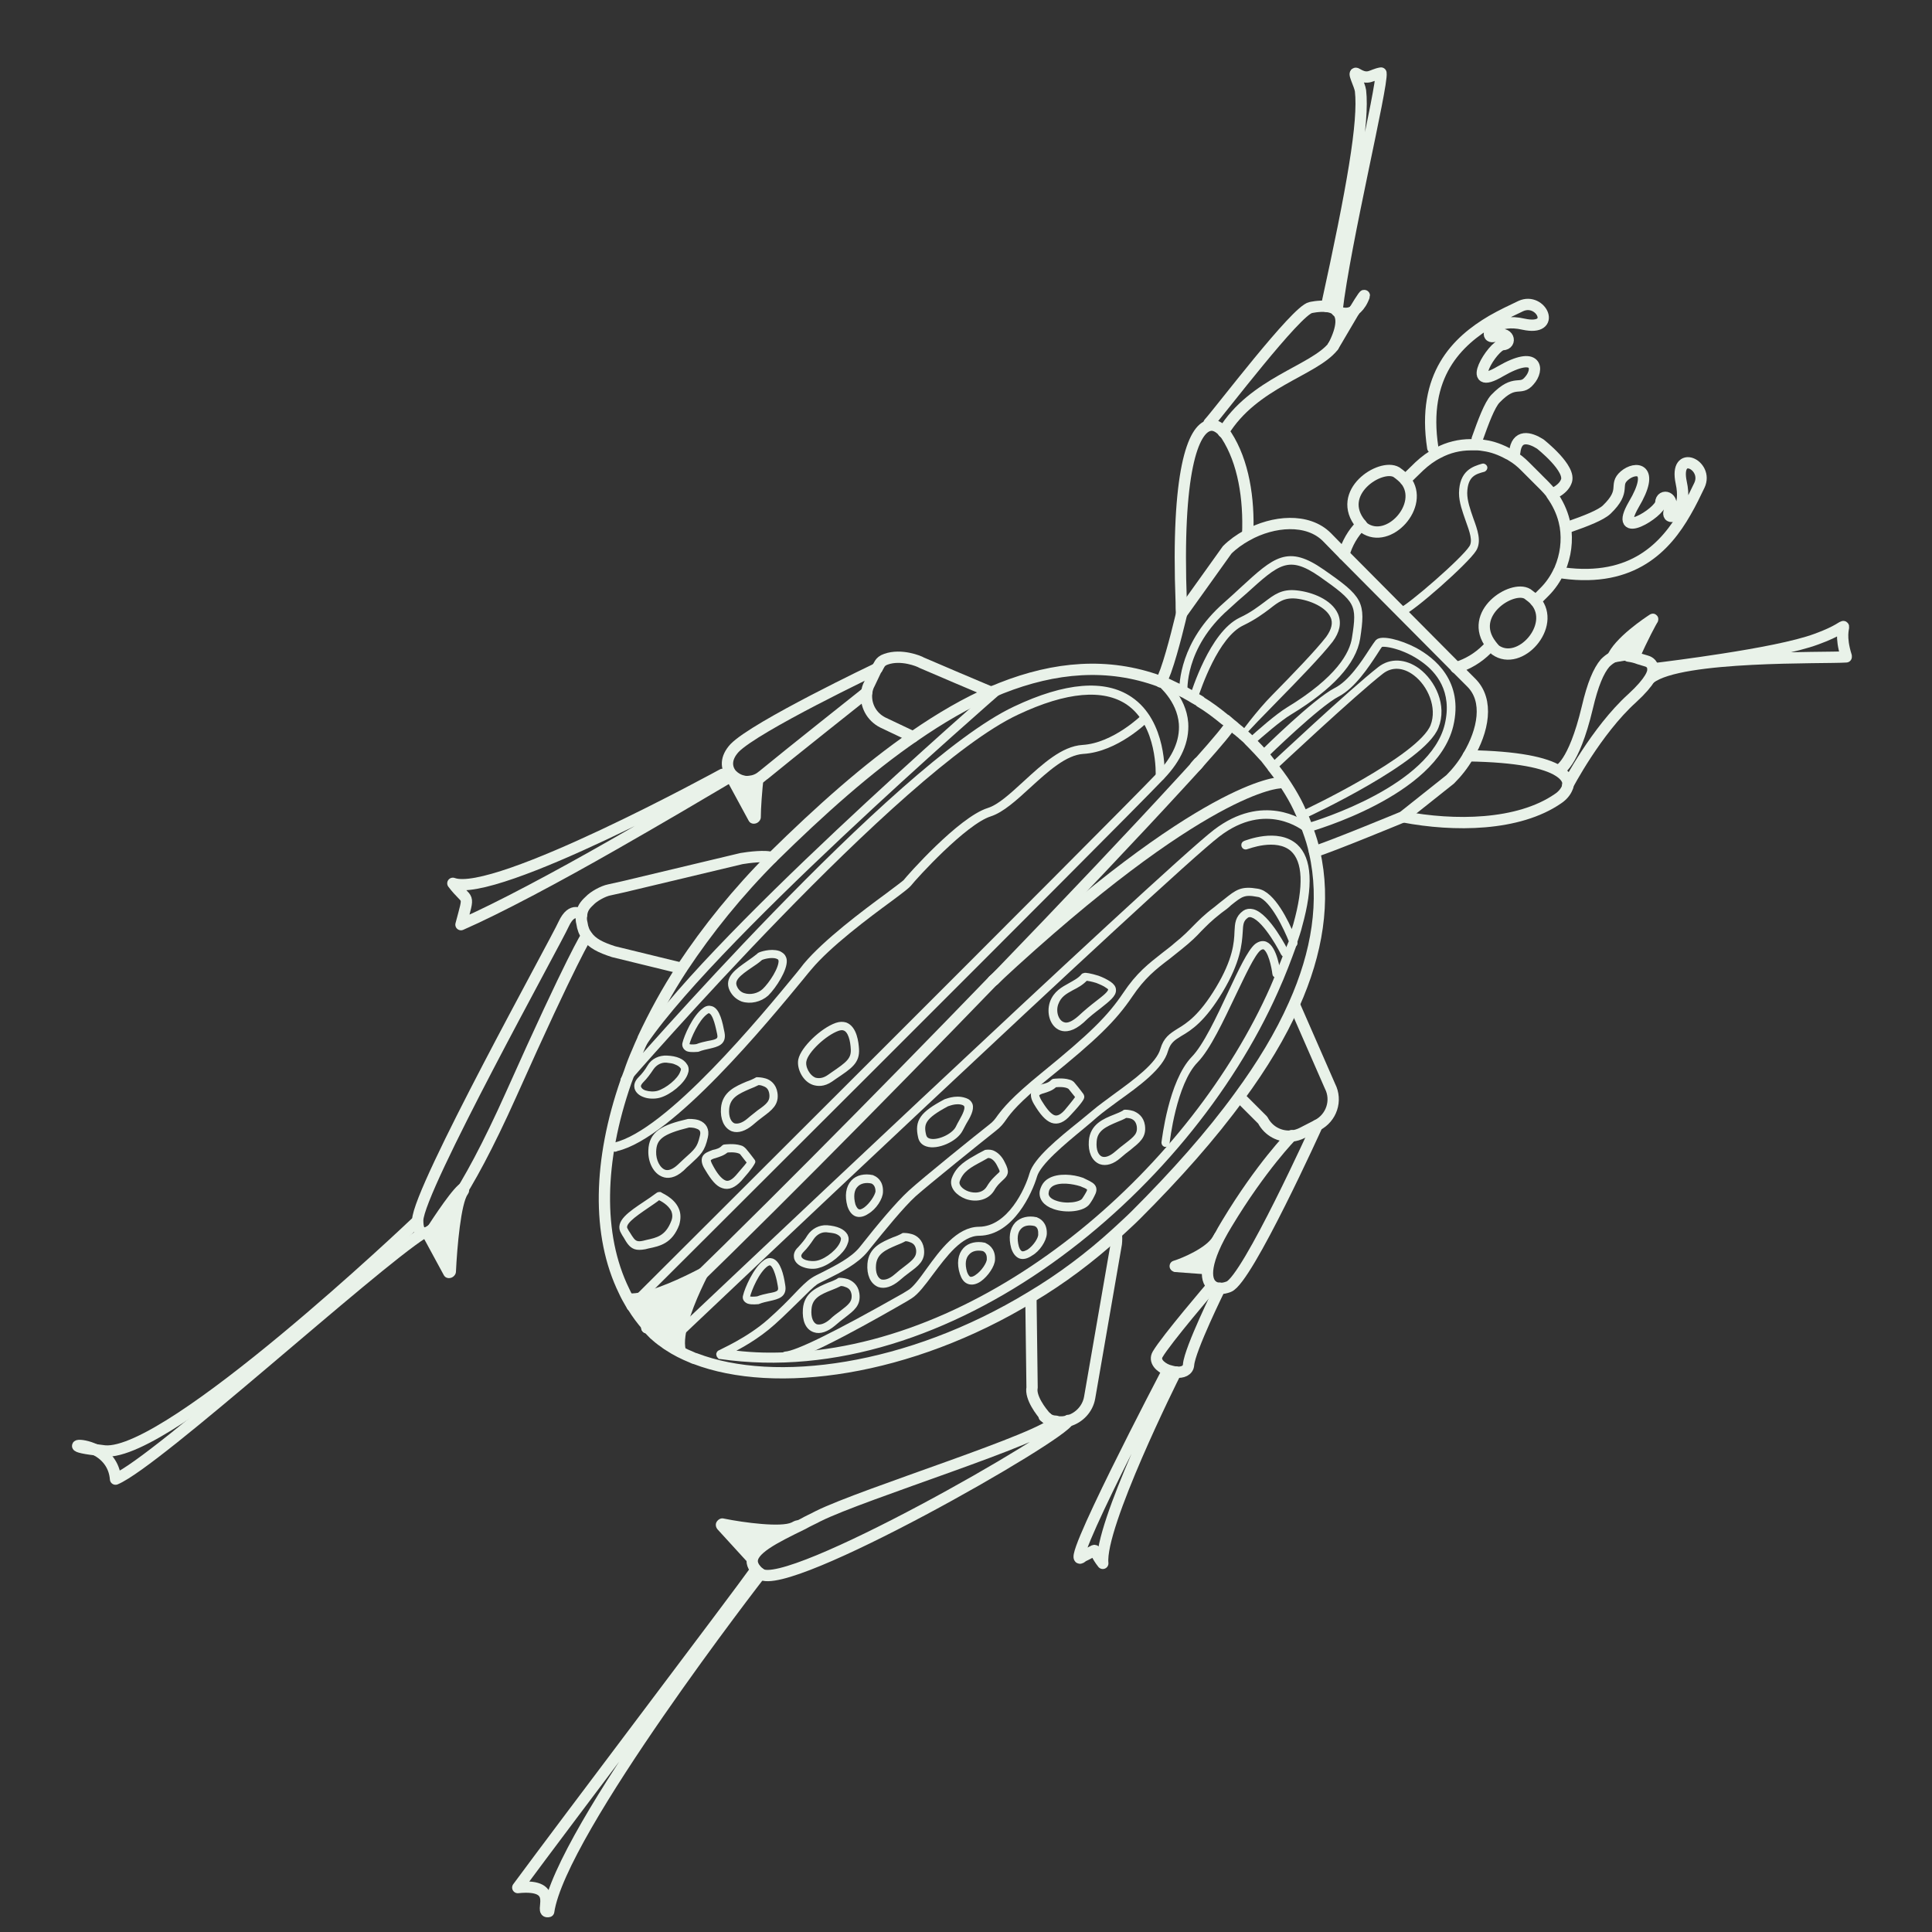 <svg width="500" height="500" viewBox="0 0 500 500" fill="none" xmlns="http://www.w3.org/2000/svg">
<rect x="0" y="0" width="500" height="500" fill="#333333" stroke="none"/>
<g clip-path="url(#clip0)">
<path d="M352.3 135.8C350.1 138 348.6 140.7 347.8 143.5" stroke="#E9F2E9" stroke-width="2.923" stroke-miterlimit="10" stroke-linecap="round" stroke-linejoin="round"/>
<path d="M385.8 167L384.8 168C382.5 170.3 379.8 171.9 376.8 172.8" stroke="#E9F2E9" stroke-width="2.923" stroke-miterlimit="10" stroke-linecap="round" stroke-linejoin="round"/>
<path d="M397.399 155.5L399.699 153.2C401.299 151.6 402.599 149.7 403.499 147.7C403.599 147.6 403.599 147.5 403.699 147.3C405.199 143.8 405.699 139.9 405.099 136.2C404.999 135.7 404.899 135.3 404.799 134.8C404.199 132.4 403.099 130.1 401.599 128C401.499 127.9 401.499 127.8 401.399 127.6C400.899 127 400.399 126.4 399.799 125.8L394.599 120.6C393.599 119.6 392.499 118.7 391.299 118C390.999 117.8 390.699 117.6 390.399 117.5C388.399 116.4 386.299 115.6 384.099 115.3C383.499 115.2 382.899 115.1 382.399 115.1C381.799 115.1 381.199 115.1 380.599 115.1C377.699 115.1 374.799 115.8 372.199 117.2C370.399 118.1 368.799 119.3 367.299 120.7L363.699 124.2" stroke="#E9F2E9" stroke-width="2.923" stroke-miterlimit="10" stroke-linecap="round" stroke-linejoin="round"/>
<path d="M340.199 220.4C344.499 219.1 363.099 211.4 363.099 211.4L375.299 201.7C376.999 200 378.699 197.9 379.999 195.6C383.799 189.2 385.499 181.3 380.699 176.6L376.799 172.7L347.699 143.4L343.399 139C338.399 134 329.499 134.8 322.799 138.5C320.799 139.6 318.999 140.9 317.599 142.3L305.799 158.8C305.799 158.8 303.599 168.3 301.699 173.6C301.199 174.9 300.799 176 300.399 176.5" stroke="#E9F2E9" stroke-width="2.923" stroke-miterlimit="10" stroke-linecap="round" stroke-linejoin="round"/>
<path d="M340.2 220.5C339.8 218.6 339.2 216.7 338.5 214.8C338.3 214.3 338.2 213.9 338 213.4C337.4 211.8 336.7 210.3 336 208.8C335.8 208.4 335.6 208 335.4 207.6C334.4 205.7 333.3 203.9 332 202C331.3 201 330.5 199.9 329.7 198.9C329.5 198.7 329.3 198.4 329.2 198.2C328.7 197.6 328.3 197 327.8 196.4C327.6 196.1 327.3 195.8 327.1 195.6C326.1 194.5 325.1 193.4 324 192.3L323.4 191.7C322.9 191.1 322.3 190.6 321.7 190.1C321.5 189.9 321.3 189.7 321 189.5C320.7 189.2 320.3 188.9 320 188.7C320 188.6 319.9 188.6 319.9 188.6C319.5 188.2 319 187.8 318.6 187.5C318.1 187.1 317.7 186.7 317.2 186.3C317.2 186.3 317.2 186.3 317.1 186.3C314.9 184.5 312.8 182.9 310.6 181.6V181.5C310 181.1 309.3 180.8 308.7 180.4C308.1 180 307.4 179.7 306.8 179.3C306.5 179.2 306.2 179 306 178.9C304.7 178.3 303.4 177.7 302.2 177.1C301.7 176.9 301.2 176.7 300.7 176.5L300.1 176.3C286.7 171.4 273 172.6 259.1 178.1C258.4 178.4 257.7 178.7 257.1 178.9L256.8 179C250.1 181.9 243.4 185.8 236.6 190.5C224.5 198.8 212.3 209.7 200 221.8C190.9 230.9 183.1 240.6 176.6 250.4C172.6 256.5 169.3 262.6 166.4 268.8V268.9C165.9 270 165.4 271.1 165 272.1C164.2 273.9 163.5 275.7 162.9 277.5C162.6 278.3 162.3 279.1 162 279.9C154.9 300.3 154.4 319.6 161.5 334.1C162 335.2 162.6 336.3 163.2 337.3C163.4 337.6 163.6 338 163.8 338.2C164.9 340 166.1 341.6 167.5 343.2C167.5 343.3 167.6 343.3 167.6 343.3V343.4C168.1 344.1 168.7 344.7 169.3 345.3C170.1 346 170.9 346.7 171.8 347.3C172 347.4 172.1 347.5 172.2 347.6C172.5 347.8 172.8 348 173.1 348.2C174.9 349.4 176.9 350.4 179.1 351.3C179.3 351.4 179.5 351.5 179.8 351.6C179.8 351.6 179.8 351.6 179.9 351.6C200.5 359.5 235.2 354.9 266.9 335.6C274.6 331 282 325.5 289 319.1C290.6 317.6 292.4 316 294 314.4C304.2 304.2 313.4 293.9 320.8 283.7C326.6 275.8 331.4 267.9 334.9 260C340.9 246.6 343.1 233.2 340.2 220.5ZM309.4 198.3C309.7 198 309.9 197.7 310.2 197.4C310.2 197.6 309.4 198.4 309.4 198.3Z" stroke="#E9F2E9" stroke-width="2.923" stroke-miterlimit="10" stroke-linecap="round" stroke-linejoin="round"/>
<path d="M305.8 158.8C305.7 157.9 305.7 157 305.7 155.9C304.4 121.9 308.8 111 313 110.1C314.2 109.8 315.5 110.5 316.6 111.7C316.9 112 317.1 112.3 317.4 112.7C321.8 119.5 323.3 129 322.9 138.4" stroke="#E9F2E9" stroke-width="2.923" stroke-miterlimit="10" stroke-linecap="round" stroke-linejoin="round"/>
<path d="M379.999 195.6C392.799 195.8 399.899 197.4 403.299 199.5C405.199 200.7 405.899 201.9 405.799 203.2C405.799 203.5 405.699 203.7 405.599 203.9C405.199 204.9 404.399 205.9 403.199 206.7C392.899 213.8 376.299 213.9 363.199 211.4" stroke="#E9F2E9" stroke-width="2.923" stroke-miterlimit="10" stroke-linecap="round" stroke-linejoin="round"/>
<path d="M256.6 179.2C248.1 175.6 247.1 175.2 238.5 171.5C237.9 171.1 233.2 169.2 229.3 170.6C227.5 171.2 227.6 172.3 226.9 173L225 177C224.6 177.7 224.4 178.5 224.3 179.2C223.9 182.4 225.5 185.5 228.5 187L236.3 190.7" stroke="#E9F2E9" stroke-width="2.923" stroke-miterlimit="10" stroke-linecap="round" stroke-linejoin="round"/>
<path d="M335.1 260.3L344.2 281.1C346.1 284.8 344.6 289.3 340.9 291.2L337 293.2C336.2 293.6 335.3 293.9 334.3 294C331.3 294.3 328.3 292.8 326.8 289.9L321.3 284.4" stroke="#E9F2E9" stroke-width="2.923" stroke-miterlimit="10" stroke-linecap="round" stroke-linejoin="round"/>
<path d="M199.799 222C198.399 221.3 193.599 221.9 191.899 222.2L161.299 229.5L157.699 230.3C156.099 230.6 153.599 232 152.599 233.1C151.399 234.2 150.699 235.1 150.499 236.8C150.399 237.5 150.399 238.2 150.599 238.9C150.799 240.3 151.199 241.3 151.899 242.2C153.199 244.1 155.399 245.2 158.799 246.3L176.399 250.6" stroke="#E9F2E9" stroke-width="2.923" stroke-miterlimit="10" stroke-linecap="round" stroke-linejoin="round"/>
<path d="M270.9 367C269.3 365.3 266.6 361.6 267.1 359.1L266.8 335.8" stroke="#E9F2E9" stroke-width="2.923" stroke-miterlimit="10" stroke-linecap="round" stroke-linejoin="round"/>
<path d="M270.6 366.8C270.8 367 271.2 367.2 271 367" stroke="#E9F2E9" stroke-width="2.923" stroke-miterlimit="10" stroke-linecap="round" stroke-linejoin="round"/>
<path d="M270.599 366.8C270.499 366.7 270.399 366.7 270.299 366.6C270.099 366.5 270.299 366.6 270.599 366.8Z" stroke="#E9F2E9" stroke-width="2.923" stroke-miterlimit="10" stroke-linecap="round" stroke-linejoin="round"/>
<path d="M288.899 319.3C288.999 320.1 288.999 321 288.899 321.9L281.999 361.7C281.499 364.6 279.299 366.9 276.599 367.7C275.599 368 274.499 368.1 273.299 367.9C272.499 367.8 271.699 367.5 271.099 367.2C271.099 367.2 271.099 367.1 270.999 367.1C270.899 367.1 270.799 367 270.699 366.9" stroke="#E9F2E9" stroke-width="2.923" stroke-miterlimit="10" stroke-linecap="round" stroke-linejoin="round"/>
<path d="M382.3 113.6C383.9 109.1 385.5 104.8 387 103.2C392.2 97.8 393.4 101.4 395.8 98.5C398.3 95.7 398 90.5 388.3 96.1C378.7 101.8 386.4 89.3 388.9 89.2C391.4 89.1 390.5 85.4 387.1 86.9C385 87.8 384.8 85.7 387.1 84.5C388.5 83.7 390.8 83.1 394.3 83.9C403.1 85.8 398.9 76.8 393.6 79.2C391.3 80.3 388.7 81.5 386.1 83C377.1 88.3 367.9 97.1 370.8 115.9" stroke="#E9F2E9" stroke-width="2.923" stroke-miterlimit="10" stroke-linecap="round" stroke-linejoin="round"/>
<path d="M404.6 148.3C422.6 150.7 431.1 141.5 436.2 132.6C437.6 130.2 438.8 127.7 439.8 125.6C442.3 120.3 433.2 116 435.1 124.9C435.8 128.1 435.4 130.3 434.7 131.7C433.4 134.3 431.2 134.2 432.1 132C433.6 128.6 429.9 127.6 429.8 130.1C429.7 132.6 417.2 140.3 422.8 130.6C428.5 121 423.3 120.6 420.4 123.1C417.5 125.6 421.1 126.8 415.8 131.9C414.3 133.3 410.5 134.8 406.2 136.3" stroke="#E9F2E9" stroke-width="2.923" stroke-miterlimit="10" stroke-linecap="round" stroke-linejoin="round"/>
<path d="M363.8 124.3C363.2 123.6 362.4 122.9 361.4 122.2C357.3 119.8 345.4 127.5 352.2 135.7C352.4 136 352.7 136.301 353 136.601C359.4 141.101 368.8 130.7 363.8 124.3Z" stroke="#E9F2E9" stroke-width="2.923" stroke-miterlimit="10" stroke-linecap="round" stroke-linejoin="round"/>
<path d="M397.399 155.5C396.799 154.8 396.099 154.3 395.299 153.7C391.299 151.3 379.699 158.8 385.899 166.9C386.199 167.3 386.599 167.8 386.999 168.2C393.299 172.7 402.899 161.9 397.399 155.5Z" stroke="#E9F2E9" stroke-width="2.923" stroke-miterlimit="10" stroke-linecap="round" stroke-linejoin="round"/>
<path d="M402.8 127.3C404 126.6 404.9 125.7 405.3 124.7C406.9 121.4 398.6 114.9 398.6 114.9C395.9 113.2 392.5 112.3 392 117.1" stroke="#E9F2E9" stroke-width="2.923" stroke-miterlimit="10" stroke-linecap="round" stroke-linejoin="round"/>
<path d="M345 89.7C339.9 96 324.4 99 316.6 111.8" stroke="#E9F2E9" stroke-width="2.923" stroke-miterlimit="10" stroke-linecap="round" stroke-linejoin="round"/>
<path d="M346 80.4C347.4 81.7 347.7 84.4 345.1 89.5" stroke="#E9F2E9" stroke-width="2.923" stroke-miterlimit="10" stroke-linecap="round" stroke-linejoin="round"/>
<path d="M312.899 109.5C315.799 106.3 335.499 80.3 339.199 79.6C339.199 79.6 341.299 79.1 343.299 79.3C344.299 79.4 345.299 79.7 345.999 80.4" stroke="#E9F2E9" stroke-width="2.923" stroke-miterlimit="10" stroke-linecap="round" stroke-linejoin="round"/>
<path d="M405.699 203.3C405.699 203.3 413.099 189.1 422.399 180.7C424.799 178.5 426.199 176.8 426.999 175.5C427.599 174.5 427.799 173.7 427.799 173.2C427.799 171.5 426.199 171.1 426.199 171.1C425.499 170.9 424.799 170.7 424.199 170.5C423.199 170.1 422.199 169.9 421.399 169.8" stroke="#E9F2E9" stroke-width="2.923" stroke-miterlimit="10" stroke-linecap="round" stroke-linejoin="round"/>
<path d="M419.2 169.6C417.8 169.7 416.6 170.4 415.4 171.6C413.7 173.6 412.2 177.1 410.8 183.1C407.2 198.2 403.3 199.4 403.3 199.4" stroke="#E9F2E9" stroke-width="2.923" stroke-miterlimit="10" stroke-linecap="round" stroke-linejoin="round"/>
<path d="M224.3 179.2C224.3 179.2 203.5 195.7 197.7 200.5C197.6 200.6 197.4 200.7 197.3 200.8C196.3 201.7 195.1 202.1 194.1 202.2C193.4 202.3 192.8 202.3 192.2 202.1C191.2 201.9 190.2 201.3 189.5 200.6C189.4 200.5 189.4 200.5 189.3 200.4C187.9 198.7 187.7 196.2 190.1 193.6C195.5 188 227 173 227 173" stroke="#E9F2E9" stroke-width="2.923" stroke-miterlimit="10" stroke-linecap="round" stroke-linejoin="round"/>
<path d="M340.899 291.2C340.899 291.2 322.799 331.2 317.999 333C317.199 333.3 316.399 333.5 315.699 333.4C314.999 333.4 314.299 333.2 313.799 332.8C311.699 331.2 311.599 326.4 317.499 316.7C326.399 301.9 334.299 293.9 334.299 293.9" stroke="#E9F2E9" stroke-width="2.923" stroke-miterlimit="10" stroke-linecap="round" stroke-linejoin="round"/>
<path d="M150.5 236.8C150.5 236.8 148.1 234.4 145.9 239.1C143.8 243.8 108.3 307.7 108.1 315.8C108.1 317.8 108.5 318.9 109.5 319.1C112.4 319.7 120.2 310.2 132.3 283.2C148.2 247.6 151.8 242.2 151.8 242.2" stroke="#E9F2E9" stroke-width="2.923" stroke-miterlimit="10" stroke-linecap="round" stroke-linejoin="round"/>
<path d="M273.199 367.8C270.399 372.1 223.299 386.6 211.699 392.4C210.399 393.1 208.999 393.7 207.799 394.4C200.199 398.1 194.199 401.1 194.699 404.4C194.799 405 195.099 405.6 195.599 406.2C195.899 406.6 196.299 406.9 196.799 407.3C203.499 412.5 275.599 371.3 276.499 367.6" stroke="#E9F2E9" stroke-width="2.923" stroke-miterlimit="10" stroke-linecap="round" stroke-linejoin="round"/>
<path d="M304.299 355.1C303.599 355 302.899 354.8 302.199 354.6C300.199 353.8 298.599 352.2 299.599 350.5C301.799 346.7 313.699 332.8 313.699 332.8" stroke="#E9F2E9" stroke-width="2.923" stroke-miterlimit="10" stroke-linecap="round" stroke-linejoin="round"/>
<path d="M315.7 333.4C315.7 333.4 307.9 349.2 307.6 353.2C307.5 354.7 306 355.3 304.3 355.1" stroke="#E9F2E9" stroke-width="2.923" stroke-miterlimit="10" stroke-linecap="round" stroke-linejoin="round"/>
<path d="M304.299 355.1C303.499 356.6 284.399 395 285.399 404.6C282.099 400.4 284.999 400.6 280.199 402.8C273.899 408.7 302.199 354.7 302.199 354.7" stroke="#E9F2E9" stroke-width="2.923" stroke-miterlimit="10" stroke-linecap="round" stroke-linejoin="round"/>
<path d="M24.699 375.2C27.099 376.4 29.599 378.8 29.899 382.8C40.599 378.3 95.999 327.7 109.499 319.1" stroke="#E9F2E9" stroke-width="2.923" stroke-miterlimit="10" stroke-linecap="round" stroke-linejoin="round"/>
<path d="M24.7 375.2C16.799 374.3 20.599 373.2 24.7 375.2V375.2Z" stroke="#E9F2E9" stroke-width="2.923" stroke-miterlimit="10" stroke-linecap="round" stroke-linejoin="round"/>
<path d="M107.5 316.5C107.5 316.5 43.9 377 27.1 375.5C26.2 375.4 25.5 375.301 24.8 375.201" stroke="#E9F2E9" stroke-width="2.923" stroke-miterlimit="10" stroke-linecap="round" stroke-linejoin="round"/>
<path d="M196.8 407.3C196.8 407.3 145 474 142 494.7C139.1 495.4 145.6 487.3 134 488.5C146.3 471.8 190.5 413.5 195.6 406.3" stroke="#E9F2E9" stroke-width="2.923" stroke-miterlimit="10" stroke-linecap="round" stroke-linejoin="round"/>
<path d="M186.999 200.4C186.999 200.4 128.099 232.7 117.199 228.6C121.199 233.9 121.599 230.6 119.299 239.3C128.899 235.1 144.099 227 158.799 218.6C170.199 212.1 181.399 205.5 189.499 200.7" stroke="#E9F2E9" stroke-width="2.923" stroke-miterlimit="10" stroke-linecap="round" stroke-linejoin="round"/>
<path d="M427.1 175.5C435 169.4 472.3 170.4 477.8 170C477.8 169.9 477.7 169.9 477.8 169.8C474.6 159.6 481.7 161.2 470.1 165.4C464.7 167.4 454.9 169.2 445.9 170.6C438.2 171.8 431.1 172.7 427.8 173.1" stroke="#E9F2E9" stroke-width="2.923" stroke-miterlimit="10" stroke-linecap="round" stroke-linejoin="round"/>
<path d="M350.6 80.2C348.5 83.7 345.7 88.6 345.1 89.5C345 89.5 345 89.6 345 89.6" stroke="#E9F2E9" stroke-width="2.923" stroke-miterlimit="10" stroke-linecap="round" stroke-linejoin="round"/>
<path d="M350.6 80.2C351.3 79.7 352.1 78.8 352.7 77.5C353.8 75.1 352.4 77.2 350.6 80.2Z" stroke="#E9F2E9" stroke-width="2.923" stroke-miterlimit="10" stroke-linecap="round" stroke-linejoin="round"/>
<path d="M343.3 79.3C350.1 48.3 353 31.5 352.1 23.5C351.9 21.9 349.8 18.2 351.2 19.1C354.2 20.9 354.9 19.3 357.4 18.9C357.9 22.1 348 63 346 80.5C346.3 80.7 348.5 81.8 350.5 80.4" stroke="#E9F2E9" stroke-width="2.923" stroke-miterlimit="10" stroke-linecap="round" stroke-linejoin="round"/>
<path d="M318.3 187.7C318.1 188.4 315.2 191.9 310.2 197.5C309.9 197.8 309.7 198.1 309.4 198.4C308.1 199.8 306.7 201.4 305.1 203.1C294 215.2 276.7 233.5 257.3 253.6" stroke="#E9F2E9" stroke-width="2.923" stroke-miterlimit="10" stroke-linecap="round" stroke-linejoin="round"/>
<path d="M167.399 343.6C193.499 318.7 227.699 284.1 256.999 253.8" stroke="#E9F2E9" stroke-width="2.923" stroke-miterlimit="10" stroke-linecap="round" stroke-linejoin="round"/>
<path d="M167.399 343.6C167.399 343.6 167.399 343.7 167.399 343.6" stroke="#E9F2E9" stroke-width="2.923" stroke-miterlimit="10" stroke-linecap="round" stroke-linejoin="round"/>
<path d="M331.1 202.6C331.1 202.6 311.6 203 257.3 253.5C257.2 253.6 257.1 253.7 257 253.8" stroke="#E9F2E9" stroke-width="2.923" stroke-miterlimit="10" stroke-linecap="round" stroke-linejoin="round"/>
<path d="M164.8 272.4C164.8 272.4 164.7 272.4 164.8 272.4C164.4 272.2 164.4 271.9 164.5 271.6C180.2 245.6 257.3 178.7 258 178C258.2 177.8 258.6 177.8 258.8 178.1C259 178.3 259 178.7 258.7 178.9C257.9 179.6 181 246.4 165.4 272.2C165.3 272.4 165 272.5 164.8 272.4Z" fill="#E9F2E9" stroke="#E9F2E9" stroke-width="1.226" stroke-miterlimit="10"/>
<path d="M163.1 338.6C163 338.6 163 338.5 162.9 338.5C162.7 338.3 162.7 337.9 162.9 337.7C164.1 336.5 286.6 214.4 299.9 200.5C304.1 196.1 306 191.7 305.7 187.3C305.2 181 300.1 177 300.1 176.9C299.9 176.7 299.8 176.4 300 176.1C300.2 175.9 300.5 175.8 300.8 176C301 176.2 306.4 180.4 306.9 187.1C307.2 191.8 305.2 196.5 300.8 201.1C287.5 215 165 337.1 163.8 338.3C163.5 338.6 163.3 338.6 163.1 338.6Z" fill="#E9F2E9" stroke="#E9F2E9" stroke-width="1.226" stroke-miterlimit="10"/>
<path d="M335.099 243.8C335.599 242.3 336.099 240.9 336.399 239.6C339.299 229.2 338.899 222.3 335.299 219C330.599 214.8 322.599 218.1 322.199 218.2C321.899 218.3 321.799 218.6 321.899 218.9C321.999 219.2 322.299 219.3 322.599 219.2C322.699 219.2 330.299 216.1 334.499 219.8C337.799 222.8 338.099 229.3 335.299 239.3C334.999 240.2 334.699 241.2 334.399 242.2C332.999 238.8 329.399 231.2 325.399 230.6C321.299 229.9 320.199 230.8 317.199 233.2C316.499 233.7 315.699 234.4 314.699 235.2C311.899 237.3 310.599 238.7 309.199 240.1C307.999 241.3 306.799 242.6 304.299 244.6C303.299 245.5 302.299 246.2 301.299 247C297.599 249.9 294.599 252.2 291.199 257.3C287.099 263.4 282.399 268 269.999 278.1C261.999 284.6 259.999 287.3 258.699 289C257.999 290 257.499 290.7 256.299 291.6C253.099 294.1 239.199 305.3 235.599 308.6C232.299 311.6 227.099 317.9 223.799 322.1L222.999 323.1C220.699 326 216.399 328.1 213.299 329.7C212.099 330.3 210.999 330.8 210.299 331.3C209.099 332.1 207.699 333.5 205.899 335.4C204.199 337.2 202.099 339.3 199.299 341.8C193.699 346.8 186.399 349.9 186.299 350C186.099 350.1 185.899 350.4 185.999 350.6C185.999 350.8 186.199 351 186.299 351.1H186.399C245.499 359.7 306.999 308.6 330.199 256.4C332.099 252.2 333.599 248.2 334.899 244.6C335.199 244.3 335.299 244 335.099 243.8ZM332.999 246.5C332.299 248.3 331.599 250.1 330.799 252C330.799 252.1 330.699 252.2 330.699 252.3C330.299 253.4 329.799 254.5 329.299 255.7C308.899 301.7 258.499 346.8 206.599 350.5C206.599 350.5 206.599 350.5 206.499 350.5C205.299 350.6 204.099 350.6 202.899 350.6C198.099 350.8 193.299 350.6 188.499 349.9C191.099 348.7 195.999 346 200.099 342.3C202.899 339.8 204.999 337.6 206.799 335.9C208.599 334.1 209.999 332.7 211.099 331.9C211.699 331.5 212.799 331 213.999 330.4C217.199 328.8 221.599 326.6 224.099 323.5L224.899 322.5C228.299 318.3 233.399 312 236.599 309.1C240.099 306 253.499 295.2 257.299 292.2C258.599 291.2 259.199 290.4 259.899 289.4C261.099 287.7 263.099 285 270.999 278.6C283.499 268.5 288.299 263.8 292.499 257.6C295.799 252.7 298.699 250.4 302.399 247.6C303.299 246.9 304.299 246.1 305.399 245.2C307.899 243.2 309.199 241.9 310.399 240.6C311.799 239.2 312.999 237.9 315.699 235.8C316.699 235.1 317.599 234.4 318.199 233.8C321.099 231.5 321.899 230.8 325.499 231.5C325.699 231.5 325.799 231.6 325.999 231.6C329.399 232.8 332.899 240.3 334.199 243.6C333.699 244.7 333.399 245.6 332.999 246.5Z" fill="#E9F2E9" stroke="#E9F2E9" stroke-width="1.226" stroke-miterlimit="10"/>
<path d="M161.599 280.1C161.499 280.1 161.499 280 161.399 280C161.199 279.8 161.099 279.5 161.299 279.2C161.999 278.4 231.799 197.9 262.699 183.4C275.799 177.2 285.899 176.4 292.499 180.9C301.399 186.9 300.799 200.3 300.799 200.9C300.799 201.2 300.499 201.4 300.199 201.4C299.899 201.4 299.699 201.1 299.699 200.8C299.699 200.7 300.299 187.5 291.899 181.8C285.599 177.6 275.899 178.4 263.199 184.4C232.399 198.8 162.799 279.1 162.099 279.9C161.999 280.2 161.799 280.2 161.599 280.1Z" fill="#E9F2E9" stroke="#E9F2E9" stroke-width="1.226" stroke-miterlimit="10"/>
<path d="M177.299 275.8C176.599 274.6 174.999 273.9 172.599 273.8C170.799 273.7 168.999 274.5 168.099 276.1C167.399 277.3 166.599 278.3 165.699 279.2C164.699 280.2 164.699 281 164.799 281.5C164.999 282.3 165.699 283 166.899 283.4C167.999 283.8 169.499 283.8 170.599 283.5C173.199 282.8 176.599 280 177.399 277.8C177.699 277.1 177.699 276.3 177.299 275.8ZM170.299 282.9C169.199 283.2 167.899 283.1 166.899 282.8C165.999 282.5 165.499 282 165.299 281.4C165.099 280.8 165.599 280.1 165.999 279.7C166.999 278.7 167.799 277.6 168.599 276.4C169.499 275.1 170.899 274.3 172.499 274.4C173.399 274.5 174.299 274.6 174.899 274.9C175.699 275.2 176.299 275.6 176.699 276.2C176.899 276.5 176.899 277 176.599 277.6C175.899 279.6 172.699 282.2 170.299 282.9Z" fill="#E9F2E9" stroke="#E9F2E9" stroke-width="1.226" stroke-miterlimit="10"/>
<path d="M186.9 267.3C186.4 264.7 185.7 261.5 184.1 261C183.5 260.8 182.9 260.9 182.3 261.4C179.8 263.2 177.6 268.3 177.2 270.1C177.1 270.7 177.4 271.2 178 271.5C178.9 271.8 180.4 271.6 180.6 271.6C181.6 271.2 182.6 271 183.5 270.8C185.6 270.3 187.4 269.9 186.9 267.3ZM183.3 270C182.4 270.2 181.4 270.4 180.4 270.8C180 270.9 178.9 271 178.2 270.8C177.8 270.7 177.8 270.5 177.8 270.2C178.2 268.5 180.3 263.7 182.6 262C183.1 261.6 183.5 261.5 183.8 261.7C185.2 262.2 185.9 266.2 186.2 267.5C186.6 269.3 185.6 269.6 183.3 270Z" fill="#E9F2E9" stroke="#E9F2E9" stroke-width="1.226" stroke-miterlimit="10"/>
<path d="M202.999 248.5C202.899 247.7 202.499 247.3 202.199 247.1C201.999 247 201.799 246.8 201.499 246.7C199.399 246 196.699 247 196.599 247.1C196.499 247.1 196.499 247.1 196.499 247.2C195.599 247.9 194.699 248.6 193.799 249.2C190.799 251.3 187.999 253.2 189.399 256.1C189.999 257.3 190.899 258.1 192.099 258.6C194.199 259.3 196.699 258.7 198.399 257.2C200.399 255.2 203.199 250.8 202.999 248.5ZM197.799 256.4C196.399 257.7 194.199 258.2 192.399 257.6C191.399 257.3 190.599 256.5 190.199 255.6C189.199 253.5 191.099 252 194.199 249.9C195.099 249.3 195.999 248.7 196.899 247.9C197.299 247.7 199.499 247 201.099 247.5C201.299 247.6 201.499 247.7 201.699 247.8C201.899 247.9 201.999 248.2 202.099 248.5C202.299 250.6 199.599 254.7 197.799 256.4Z" fill="#E9F2E9" stroke="#E9F2E9" stroke-width="1.226" stroke-miterlimit="10"/>
<path d="M259.5 301.1C258.8 299.6 257.8 298.7 256.8 298.3C255.9 298 255.2 298.2 255.1 298.2C254.5 298.5 254 298.8 253.4 299.1C250.4 300.8 248 302.1 246.9 305.1C246.2 307.1 248 308.9 250.1 309.7C252.3 310.5 255.2 310.2 256.7 307.9C257.6 306.3 258.5 305.6 259.1 305C260.3 303.9 260.7 303.4 259.5 301.1ZM258.5 304.3C257.9 304.9 256.9 305.7 255.9 307.4C254.6 309.5 252.1 309.5 250.4 308.9C248.7 308.3 247.3 306.9 247.8 305.5C248.8 302.7 250.9 301.6 253.9 300C254.4 299.7 255 299.4 255.5 299.1C255.5 299.1 255.9 299 256.5 299.2C257.3 299.5 258.1 300.3 258.7 301.6C259.6 303.3 259.5 303.4 258.5 304.3Z" fill="#E9F2E9" stroke="#E9F2E9" stroke-width="1.226" stroke-miterlimit="10"/>
<path d="M200.599 282.9C200.299 280.9 198.999 280 197.999 279.7C196.999 279.4 196.099 279.4 196.099 279.4C195.999 279.4 195.999 279.4 195.899 279.4C195.199 279.8 194.299 280.2 193.399 280.5C190.599 281.7 187.499 283 187.199 286.8C186.999 289.5 187.899 291.5 189.599 292.2C190.999 292.7 192.699 292.1 194.399 290.7C195.299 289.9 196.199 289.2 196.999 288.6C199.399 286.8 200.999 285.6 200.599 282.9ZM196.499 287.8C195.799 288.4 194.799 289.1 193.899 289.9C192.399 291.2 190.999 291.6 189.899 291.3C188.599 290.8 187.899 289.1 188.099 286.9C188.399 283.6 190.999 282.5 193.699 281.3C194.499 281 195.399 280.6 196.199 280.2C196.399 280.2 196.999 280.2 197.699 280.5C198.899 280.9 199.499 281.7 199.699 283C199.999 285.2 198.799 286.2 196.499 287.8Z" fill="#E9F2E9" stroke="#E9F2E9" stroke-width="1.226" stroke-miterlimit="10"/>
<path d="M295.7 291.3C295.4 289.3 294.1 288.5 293.1 288.1C292.1 287.8 291.3 287.8 291.2 287.8C291.1 287.8 291 287.8 291 287.9C290.3 288.3 289.4 288.7 288.6 289C285.8 290.1 282.7 291.4 282.4 295.3C282.2 298 283.1 300 284.8 300.7C286.2 301.2 287.9 300.7 289.6 299.2C290.5 298.4 291.4 297.7 292.2 297.1C294.5 295.2 296.1 294.1 295.7 291.3ZM291.6 296.4C290.8 297 289.9 297.7 289 298.5C287.5 299.8 286.1 300.3 285 299.9C283.7 299.4 283 297.7 283.2 295.4C283.4 292.1 286.1 291 288.9 289.8C289.7 289.5 290.6 289.1 291.3 288.7C291.5 288.7 292.1 288.7 292.8 288.9C294 289.3 294.6 290.2 294.8 291.4C295.1 293.7 293.9 294.6 291.6 296.4Z" fill="#E9F2E9" stroke="#E9F2E9" stroke-width="1.226" stroke-miterlimit="10"/>
<path d="M221.799 334.8C221.499 332.8 220.199 332 219.199 331.6C218.199 331.3 217.299 331.3 217.299 331.3C217.199 331.3 217.099 331.3 217.099 331.4C216.399 331.8 215.499 332.2 214.599 332.5C211.799 333.7 208.699 334.9 208.399 338.8C208.199 341.6 208.999 343.6 210.799 344.2C212.199 344.7 213.899 344.1 215.699 342.6C216.599 341.8 217.499 341.1 218.299 340.5C220.599 338.7 222.199 337.6 221.799 334.8ZM217.799 339.8C216.999 340.4 216.099 341 215.199 341.9C213.699 343.2 212.299 343.6 211.199 343.3C209.899 342.8 209.199 341.1 209.399 338.8C209.599 335.5 212.199 334.4 214.999 333.3C215.799 333 216.699 332.6 217.499 332.2C217.699 332.2 218.299 332.2 218.999 332.5C220.199 332.9 220.799 333.7 220.999 335C221.199 337.2 219.999 338.1 217.799 339.8Z" fill="#E9F2E9" stroke="#E9F2E9" stroke-width="1.226" stroke-miterlimit="10"/>
<path d="M238.5 323.2C238.2 321.2 236.9 320.3 235.9 320C234.9 319.7 234.1 319.7 234 319.7C233.9 319.7 233.9 319.7 233.8 319.7C233.1 320.1 232.2 320.5 231.3 320.8C228.5 322 225.4 323.2 225.1 327.1C224.9 329.8 225.8 331.8 227.5 332.5C228.9 333 230.6 332.4 232.3 331C233.2 330.2 234.1 329.5 234.9 328.9C237.3 327.1 238.9 326 238.5 323.2ZM234.5 328.2C233.7 328.8 232.8 329.5 231.9 330.3C230.4 331.6 229 332 227.9 331.7C226.6 331.2 225.9 329.5 226.1 327.3C226.4 324 229 322.9 231.8 321.7C232.6 321.4 233.5 321 234.2 320.6C234.4 320.6 235 320.6 235.7 320.9C236.9 321.3 237.5 322.1 237.7 323.4C237.9 325.5 236.7 326.5 234.5 328.2Z" fill="#E9F2E9" stroke="#E9F2E9" stroke-width="1.226" stroke-miterlimit="10"/>
<path d="M270.299 319.3C270.399 316.7 268.799 315.9 268.299 315.7C268.199 315.7 268.099 315.6 268.099 315.6C266.199 315.2 264.399 315.6 263.199 316.8C261.899 318.2 261.599 320.3 262.299 322.9C262.699 324.1 263.299 324.8 263.999 325.1C264.799 325.4 265.799 325.1 266.799 324.4C268.599 323.4 270.199 320.9 270.299 319.3ZM266.299 323.9C265.699 324.2 264.999 324.6 264.299 324.4C263.799 324.2 263.399 323.7 263.099 322.8C262.499 320.6 262.699 318.7 263.799 317.6C264.699 316.6 266.199 316.3 267.899 316.7C268.399 316.9 269.399 317.4 269.299 319.4C269.399 320.6 267.899 322.8 266.299 323.9Z" fill="#E9F2E9" stroke="#E9F2E9" stroke-width="1.226" stroke-miterlimit="10"/>
<path d="M256.9 325.9C257 323.3 255.3 322.5 254.9 322.3C254.8 322.3 254.7 322.2 254.7 322.2C252.8 321.8 250.9 322.2 249.8 323.4C248.5 324.8 248.2 327 249 329.5C249.4 330.7 249.9 331.4 250.7 331.7C251.5 332 252.5 331.8 253.5 331.1C255.2 329.9 256.9 327.4 256.9 325.9ZM252.9 330.4C252.4 330.8 251.6 331.2 250.9 331C250.4 330.8 250 330.2 249.7 329.4C249 327.1 249.3 325.3 250.4 324.2C251.3 323.2 252.8 322.8 254.6 323.2C255 323.4 256.1 324 256 325.9C256 327.1 254.4 329.4 252.9 330.4Z" fill="#E9F2E9" stroke="#E9F2E9" stroke-width="1.226" stroke-miterlimit="10"/>
<path d="M218.8 319.8C218.1 318.6 216.5 317.9 214 317.7C212.2 317.6 210.5 318.5 209.5 320C208.8 321.2 207.9 322.2 207 323.2C206 324.1 206 324.9 206.1 325.5C206.3 326.3 207 327 208.2 327.4C209.3 327.8 210.8 327.9 211.9 327.5C214.5 326.8 217.9 324 218.7 321.9C219.1 321 219.1 320.4 218.8 319.8ZM211.8 326.8C210.7 327.1 209.4 327 208.4 326.7C207.5 326.4 206.9 325.9 206.8 325.3C206.6 324.7 207.1 324 207.5 323.6C208.5 322.6 209.3 321.5 210.1 320.3C211 319 212.4 318.2 213.9 318.3C214.9 318.4 215.7 318.5 216.4 318.7C217.2 319 217.8 319.4 218.1 320C218.3 320.3 218.3 320.8 218.1 321.4C217.4 323.6 214.2 326.2 211.8 326.8Z" fill="#E9F2E9" stroke="#E9F2E9" stroke-width="1.226" stroke-miterlimit="10"/>
<path d="M202.6 332.6C202.2 329.9 201.4 326.9 199.8 326.3C199.2 326.1 198.6 326.2 198 326.7C195.5 328.5 193.3 333.6 192.9 335.4C192.7 336 193 336.5 193.7 336.8C194.6 337.1 196.1 336.9 196.2 336.9C197.2 336.5 198.2 336.3 199.1 336.1C201.3 335.6 203.1 335.2 202.6 332.6ZM199 335.3C198.1 335.5 197.1 335.7 196.1 336.1C196.1 336.1 194.7 336.3 193.9 336.1C193.5 336 193.4 335.7 193.5 335.5C193.9 333.8 195.9 328.9 198.3 327.2C198.8 326.9 199.1 326.8 199.5 326.9C200.9 327.4 201.7 331.4 201.9 332.7C202.3 334.6 201.3 334.9 199 335.3Z" fill="#E9F2E9" stroke="#E9F2E9" stroke-width="1.226" stroke-miterlimit="10"/>
<path d="M251.099 285.9C250.899 285.4 250.499 285 249.899 284.8L249.599 284.7C247.199 283.9 244.699 285.1 244.599 285.1C238.599 288.3 237.299 290.2 238.199 294.2C238.399 295.2 238.999 295.8 239.899 296.1C242.499 297 247.299 294.9 248.599 292.3C248.899 291.7 249.199 291.2 249.499 290.6C250.599 288.8 251.499 287.1 251.099 285.9ZM248.799 290.2C248.499 290.7 248.199 291.3 247.899 291.9C246.799 294.1 242.499 296 240.299 295.2C239.699 295 239.299 294.6 239.099 293.9C238.299 290.7 238.999 289 244.999 285.8C245.099 285.8 247.299 284.7 249.299 285.4L249.499 285.5C249.899 285.7 250.099 285.9 250.099 286.1C250.499 287 249.699 288.6 248.799 290.2Z" fill="#E9F2E9" stroke="#E9F2E9" stroke-width="1.226" stroke-miterlimit="10"/>
<path d="M227.9 308.4C228 305.8 226.4 305 225.9 304.8C225.8 304.8 225.7 304.7 225.7 304.7C223.8 304.3 221.9 304.7 220.8 305.9C219.5 307.3 219.2 309.5 219.9 312C220.3 313.2 220.9 313.9 221.6 314.2C222.4 314.5 223.4 314.3 224.4 313.6C226.3 312.5 227.9 310 227.9 308.4ZM224 313C223.4 313.4 222.7 313.8 222 313.5C221.5 313.3 221.1 312.7 220.8 311.9C220.2 309.7 220.4 307.8 221.5 306.7C222.4 305.7 224 305.3 225.7 305.7C226.2 305.9 227.2 306.5 227.2 308.4C227 309.7 225.5 311.9 224 313Z" fill="#E9F2E9" stroke="#E9F2E9" stroke-width="1.226" stroke-miterlimit="10"/>
<path d="M283.1 307.5C282.9 306.8 282.2 306.4 280.7 305.7C280.5 305.6 280.3 305.5 280.1 305.4C277.6 304.5 273.9 304.2 271.7 305.5C270.6 306.1 270 307.1 269.7 308.3C269.4 310 270.5 311.5 272.8 312.3C275.8 313.4 280.4 313 281.6 311.1C281.9 310.7 282.1 310.3 282.3 310C282.8 309 283.3 308.3 283.1 307.5ZM281.3 309.4C281.1 309.7 280.9 310.1 280.6 310.5C279.8 311.8 275.8 312.3 273.1 311.3C271.9 310.9 270.5 310 270.8 308.5C270.9 307.6 271.4 306.9 272.2 306.4C274.3 305.2 277.8 305.8 279.7 306.4C279.9 306.5 280.1 306.5 280.2 306.6C281.3 307 281.9 307.4 281.9 307.7C282.1 308.1 281.7 308.7 281.3 309.4Z" fill="#E9F2E9" stroke="#E9F2E9" stroke-width="1.226" stroke-miterlimit="10"/>
<path d="M288.199 256.2C288.199 255.6 287.799 255.1 287.099 254.6C286.199 254 285.199 253.5 284.099 253.1C282.199 252.5 280.799 252.3 280.699 252.4C280.599 252.4 280.399 252.5 280.399 252.5C279.399 253.7 278.099 254.3 276.899 255C275.099 256 273.199 257 272.299 259.5C271.399 262.2 272.399 265.3 274.599 266.1C275.699 266.5 277.499 266.4 279.999 264.2C281.499 262.7 283.099 261.5 284.399 260.5C286.799 258.6 288.299 257.4 288.199 256.2ZM283.999 259.6C282.699 260.6 281.099 261.9 279.499 263.4C277.799 264.9 276.299 265.6 275.099 265.1C273.399 264.5 272.499 261.9 273.299 259.7C274.099 257.5 275.599 256.7 277.399 255.7C278.599 255.1 279.899 254.4 280.999 253.2C281.499 253.2 282.599 253.4 283.899 253.8C284.899 254.2 285.899 254.6 286.699 255.2C287.399 255.6 287.399 256 287.399 256.1C287.399 257 285.799 258.2 283.999 259.6Z" fill="#E9F2E9" stroke="#E9F2E9" stroke-width="1.226" stroke-miterlimit="10"/>
<path d="M159 297.4C158.8 297.3 158.7 297.2 158.7 297C158.6 296.7 158.8 296.4 159.1 296.3C172.9 293.1 197.4 263.4 206.6 252.2C207.3 251.3 208 250.5 208.5 249.8C213.6 243.701 223.6 236.201 229.6 231.8C232 230 234 228.5 234.3 228.2C235.2 227 248.5 212 255.8 209.7C258.7 208.8 261.9 205.801 265.4 202.601C270.2 198.201 275.1 193.7 280.2 193.4C288.4 192.9 295.9 185.5 296 185.4C296.2 185.2 296.6 185.2 296.8 185.4C297 185.6 297 186 296.8 186.2C296.5 186.5 288.9 194 280.3 194.5C275.6 194.8 270.8 199.2 266.2 203.4C262.6 206.7 259.3 209.7 256.2 210.7C249.6 212.8 236.7 227 235.3 228.8C234.9 229.3 233.5 230.4 230.4 232.7C224.4 237.1 214.5 244.5 209.5 250.5C209 251.1 208.3 251.9 207.6 252.8C198.3 264.101 173.7 294 159.6 297.3C159.2 297.5 159.1 297.5 159 297.4Z" fill="#E9F2E9" stroke="#E9F2E9" stroke-width="1.226" stroke-miterlimit="10"/>
<path d="M221.7 271.5C221.6 269.9 221.2 266.1 218.8 265.2C218.1 265 217.4 265 216.5 265.3C212.8 266.6 207.8 271.4 207.2 274.3C206.8 276.3 208.2 279.4 210.6 280.2C211.6 280.5 213.1 280.7 215 279.4L216 278.7C220 276 221.9 274.8 221.7 271.5ZM215.6 278L214.6 278.7C213.3 279.6 212.1 279.8 210.9 279.5C209 278.8 207.7 276.2 208.1 274.5C208.6 271.9 213.4 267.4 216.8 266.2C217.4 266 218 265.9 218.5 266.1C220.1 266.6 220.7 269.3 220.8 271.6C220.9 274.3 219.4 275.4 215.6 278Z" fill="#E9F2E9" stroke="#E9F2E9" stroke-width="1.226" stroke-miterlimit="10"/>
<path d="M182.6 294.2C183 292.4 182.3 291.1 180.7 290.5C179.5 290.1 178.2 290.2 178.1 290.2C171.6 291.7 168.5 293.3 168.4 297.8C168.3 300.7 169.7 303.3 171.7 304C172.7 304.4 174.4 304.4 176.5 302.5C177.1 301.9 177.6 301.4 178.1 301C181 298.3 181.8 297.7 182.6 294.2ZM177.4 300.4C177 300.8 176.4 301.3 175.8 301.9C174.4 303.2 173 303.7 171.9 303.3C170.3 302.7 169.1 300.4 169.2 298C169.3 294.4 171.3 292.9 178.2 291.2C178.2 291.2 179.4 291.1 180.4 291.5C181.7 291.9 182.1 292.8 181.7 294.2C181 297.2 180.3 297.8 177.4 300.4Z" fill="#E9F2E9" stroke="#E9F2E9" stroke-width="1.226" stroke-miterlimit="10"/>
<path d="M175.099 313C173.999 310.4 170.799 309.2 170.699 309.1C170.599 309.1 170.399 309.1 170.299 309.2C169.199 310 168.099 310.8 166.999 311.5C163.099 314.1 159.699 316.4 161.299 318.9C161.499 319.3 161.699 319.6 161.899 319.9C162.699 321.3 163.299 322.3 164.399 322.7C164.999 322.9 165.799 322.9 166.899 322.7L167.699 322.5C170.599 321.9 173.499 321.3 175.199 316.8C175.599 315.4 175.599 314.1 175.099 313ZM167.399 321.5L166.599 321.7C165.699 321.9 165.099 321.9 164.599 321.7C163.799 321.4 163.299 320.6 162.499 319.3C162.299 319 162.099 318.7 161.899 318.3C160.799 316.6 163.899 314.5 167.399 312.1C168.399 311.4 169.499 310.7 170.499 309.9C171.199 310.2 173.399 311.3 174.299 313.2C174.699 314.2 174.699 315.2 174.299 316.2C172.699 320.4 170.099 320.9 167.399 321.5Z" fill="#E9F2E9" stroke="#E9F2E9" stroke-width="1.226" stroke-miterlimit="10"/>
<path d="M194.8 300.5C194.8 300.5 193.7 299 192.6 297.7C192.3 297.4 192 297.1 191.5 297C189.9 296.5 187.7 296.8 187.6 296.8C187.5 296.8 187.4 296.8 187.3 296.9C186.6 297.7 185.6 298 184.6 298.2C183.6 298.6 182.6 298.9 182.3 299.7C182.1 300.3 182.2 301.2 183 302.4C184.6 305.1 185.8 306.5 187.1 306.9C188.5 307.4 189.9 306.8 191.4 305.2C194.4 301.8 194.7 301 194.8 300.8C194.9 300.7 194.9 300.6 194.8 300.5ZM190.9 304.6C189.3 306.4 188.2 306.3 187.6 306.1C186.2 305.6 184.9 303.7 184 302C183.5 301.1 183.2 300.4 183.4 300C183.6 299.6 184.3 299.3 185.1 299.1C186 298.8 187.1 298.5 188 297.7C188.5 297.6 190.2 297.5 191.3 297.9C191.6 298 191.8 298.1 192 298.3C192.8 299.3 193.6 300.4 194 300.8C193.8 301.2 193 302.2 190.9 304.6Z" fill="#E9F2E9" stroke="#E9F2E9" stroke-width="1.226" stroke-miterlimit="10"/>
<path d="M279.999 283.9C279.999 283.8 279.999 283.7 279.899 283.5C279.899 283.5 278.799 282 277.699 280.7C277.499 280.4 277.099 280.1 276.599 280C275.099 279.5 272.799 279.8 272.799 279.8C272.699 279.8 272.599 279.8 272.499 279.9C271.799 280.7 270.699 281 269.799 281.2C268.799 281.5 267.799 281.9 267.499 282.7C267.299 283.4 267.399 284.2 268.099 285.4C269.699 288.1 270.999 289.5 272.299 290C273.699 290.5 275.099 289.9 276.599 288.2C279.699 284.9 279.999 284.1 279.999 283.9ZM275.999 287.7C274.399 289.5 273.299 289.4 272.699 289.2C271.299 288.7 269.999 286.7 268.999 285.1C268.499 284.2 268.199 283.5 268.399 283.2C268.599 282.8 269.299 282.5 270.099 282.3C270.999 282 272.099 281.7 272.999 280.8C273.499 280.7 275.199 280.6 276.299 281C276.599 281.1 276.899 281.3 276.999 281.4C277.799 282.4 278.699 283.5 278.999 283.9C278.799 284.2 278.099 285.2 275.999 287.7Z" fill="#E9F2E9" stroke="#E9F2E9" stroke-width="1.226" stroke-miterlimit="10"/>
<path d="M203.1 351.3C202.9 351.2 202.8 351.1 202.8 350.9C202.8 350.7 203 350.4 203.2 350.4C206.1 350.3 216.4 345.2 233.9 335.3L235.2 334.5C236.7 333.7 238.5 331.2 240.3 328.7C243.7 324 248 318.1 253.4 318.1C261.3 318 265.9 307.8 267 303.9C268 300.2 274.2 295.1 279.7 290.7C280.9 289.7 282.1 288.7 283.1 287.9C284.6 286.6 286.6 285.2 288.6 283.7C293.8 279.9 299.8 275.6 300.9 271.6C301.7 268.9 303.1 268 305 266.8C307.5 265.3 310.8 263.2 315.2 255.9C319.7 248.4 320 244 320.1 241.1C320.2 239 320.3 237.5 322.1 236.2C322.7 235.8 323.4 235.7 324.2 235.9C328.1 236.9 332.7 246 332.9 246.4C333 246.6 332.9 246.9 332.7 247C332.5 247.1 332.2 247 332.1 246.8C332.1 246.7 327.7 238.1 324.2 236.9C324.1 236.9 324 236.8 324 236.8C323.5 236.7 323 236.7 322.6 237C321.2 238 321.1 239.1 321 241.2C320.8 244.2 320.5 248.7 315.9 256.4C311.4 263.9 308 266.1 305.4 267.6C303.6 268.7 302.4 269.5 301.7 271.8C300.5 276.2 294.4 280.6 289.1 284.4C287.1 285.9 285.1 287.3 283.6 288.6C282.6 289.5 281.4 290.5 280.2 291.5C275.1 295.7 268.8 300.9 267.8 304.3C266.6 308.4 261.8 319.1 253.4 319.2C248.5 319.2 244.4 324.9 241 329.4C239 332.1 237.2 334.5 235.6 335.5L234.3 336.3C227.7 340.1 207.8 351.5 203.2 351.6C203.2 351.3 203.2 351.3 203.1 351.3Z" fill="#E9F2E9" stroke="#E9F2E9" stroke-width="1.226" stroke-miterlimit="10"/>
<path d="M309.6 182C309.2 181.2 308.8 181 308.8 181C308.6 180.9 308.5 180.7 308.5 180.5C308.5 180.5 308.5 180.5 308.5 180.4C309 179 313.6 164 321.1 160.4C324.1 159 326.1 157.4 327.6 156.3C330.1 154.4 331.9 153 335.5 153.4C339.4 153.8 344.2 155.7 345.7 159.1C346.6 161.2 346.1 163.4 344.4 165.7C341.6 169.3 335.6 175.5 330.3 180.9C326.5 184.8 322.9 188.4 321.4 190.3C321.1 190.6 325.8 184.2 329.7 180.3C335 174.9 340.9 168.8 343.7 165.2C345.2 163.1 345.7 161.2 344.9 159.5C343.6 156.6 339.2 154.7 335.5 154.3C332.2 154 330.6 155.2 328.2 157.1C326.6 158.3 324.6 159.8 321.5 161.3C314.7 164.5 310.2 178.2 309.4 180.5C309.6 180.7 310 181 310.3 181.6C310.3 181.6 310.3 181.6 310.3 181.7C310.4 182 310.6 182.3 310.7 182.8" fill="#E9F2E9"/>
<path d="M309.6 182C309.2 181.2 308.8 181 308.8 181C308.6 180.9 308.5 180.7 308.5 180.5C308.5 180.5 308.5 180.5 308.5 180.4C309 179 313.6 164 321.1 160.4C324.1 159 326.1 157.4 327.6 156.3C330.1 154.4 331.9 153 335.5 153.4C339.4 153.8 344.2 155.7 345.7 159.1C346.6 161.2 346.1 163.4 344.4 165.7C341.6 169.3 335.6 175.5 330.3 180.9C326.5 184.8 322.9 188.4 321.4 190.3C321.1 190.6 325.8 184.2 329.7 180.3C335 174.9 340.9 168.8 343.7 165.2C345.2 163.1 345.7 161.2 344.9 159.5C343.6 156.6 339.2 154.7 335.5 154.3C332.2 154 330.6 155.2 328.2 157.1C326.6 158.3 324.6 159.8 321.5 161.3C314.7 164.5 310.2 178.2 309.4 180.5C309.6 180.7 310 181 310.3 181.6C310.3 181.6 310.3 181.6 310.3 181.7C310.4 182 310.6 182.3 310.7 182.8" stroke="#E9F2E9" stroke-width="1.226" stroke-miterlimit="10"/>
<path d="M301.499 296.2C301.299 296.1 301.199 295.9 301.199 295.7C301.299 295.1 302.999 280 308.899 273.9C311.999 270.7 315.399 263.4 318.399 257C321.099 251.2 323.499 246.2 325.199 244.8C325.999 244.2 326.799 244 327.499 244.3C329.899 245.3 330.699 251.2 330.799 251.9C330.799 252.1 330.699 252.4 330.399 252.4C330.099 252.4 329.899 252.3 329.899 252C329.699 250.3 328.799 245.8 327.199 245.1C326.799 245 326.299 245.1 325.799 245.5C324.199 246.8 321.799 252 319.199 257.4C316.099 263.9 312.699 271.2 309.499 274.5C303.799 280.3 302.099 295.6 302.099 295.7C302.099 296.1 301.799 296.3 301.499 296.2C301.599 296.2 301.499 296.2 301.499 296.2Z" fill="#E9F2E9"/>
<path d="M301.499 296.2C301.299 296.1 301.199 295.9 301.199 295.7C301.299 295.1 302.999 280 308.899 273.9C311.999 270.7 315.399 263.4 318.399 257C321.099 251.2 323.499 246.2 325.199 244.8C325.999 244.2 326.799 244 327.499 244.3C329.899 245.3 330.699 251.2 330.799 251.9C330.799 252.1 330.699 252.4 330.399 252.4C330.099 252.4 329.899 252.3 329.899 252C329.699 250.3 328.799 245.8 327.199 245.1C326.799 245 326.299 245.1 325.799 245.5C324.199 246.8 321.799 252 319.199 257.4C316.099 263.9 312.699 271.2 309.499 274.5C303.799 280.3 302.099 295.6 302.099 295.7C302.099 296.1 301.799 296.3 301.499 296.2ZM301.499 296.2C301.599 296.2 301.499 296.2 301.499 296.2Z" stroke="#E9F2E9" stroke-width="1.226" stroke-miterlimit="10"/>
<path d="M323.8 192.4C326.4 190.1 331.1 186 333.8 184.4C344.5 177.9 350.4 171.4 351.4 165.2C352.8 156 352.3 154.9 342.2 147.9C333.3 141.7 330.1 144.6 321.5 152.5C320.2 153.7 318.7 155.1 317.1 156.5C305.9 166.3 305.8 177.2 305.8 178.9C305.8 179 306.1 178.3 306.1 178.3C306.1 178.5 306.3 178.7 306.6 178.7C306.7 178.7 306.9 178.6 306.9 178.5C307 178.4 306.7 179.2 306.7 179.1C306.7 179 305.8 167.5 317.6 157.2C319.2 155.7 320.7 154.4 322.1 153.2C330.6 145.5 333.4 142.9 341.7 148.6C351.4 155.4 351.9 156.3 350.5 165.1C349.9 169.2 346.4 175.7 333.4 183.6C330.6 185.3 325.8 189.5 323.3 191.8" fill="#E9F2E9"/>
<path d="M323.8 192.4C326.4 190.1 331.1 186 333.8 184.4C344.5 177.9 350.4 171.4 351.4 165.2C352.8 156 352.3 154.9 342.2 147.9C333.3 141.7 330.1 144.6 321.5 152.5C320.2 153.7 318.7 155.1 317.1 156.5C305.9 166.3 305.8 177.2 305.8 178.9C305.8 179 306.1 178.3 306.1 178.3C306.1 178.5 306.3 178.7 306.6 178.7C306.7 178.7 306.9 178.6 306.9 178.5C307 178.4 306.7 179.2 306.7 179.1C306.7 179 305.8 167.5 317.6 157.2C319.2 155.7 320.7 154.4 322.1 153.2C330.6 145.5 333.4 142.9 341.7 148.6C351.4 155.4 351.9 156.3 350.5 165.1C349.9 169.2 346.4 175.7 333.4 183.6C330.6 185.3 325.8 189.5 323.3 191.8" stroke="#E9F2E9" stroke-width="1.226" stroke-miterlimit="10"/>
<path d="M172.299 348.6C172.199 348.6 172.099 348.5 172.099 348.5C171.899 348.3 171.899 347.9 172.099 347.7C173.399 346.5 301.699 225 314.599 215.2C326.799 205.9 336.799 212.5 338.399 213.7C341.499 212.8 370.599 203.8 374.499 187.6C376.599 178.8 372.199 173.5 368.199 170.7C363.499 167.3 358.099 166.4 357.299 166.9C356.999 167.2 356.499 168 355.799 169.1C353.699 172.3 350.199 177.6 346.199 179.7C341.099 182.3 327.699 195.4 327.599 195.5C327.399 195.7 327.099 195.7 326.799 195.5C326.599 195.3 326.599 195 326.799 194.7C327.399 194.1 340.399 181.3 345.699 178.6C349.499 176.7 352.899 171.5 354.899 168.4C355.599 167.3 356.199 166.5 356.499 166.1C357.499 165 362.199 166.1 366.199 168.2C370.799 170.7 378.199 176.5 375.499 187.8C371.199 205.5 339.699 214.4 338.399 214.8C338.199 214.8 338.099 214.8 337.899 214.7C337.499 214.4 327.699 206.4 315.199 216C302.299 225.8 174.099 347.2 172.799 348.5C172.699 348.6 172.499 348.7 172.299 348.6Z" fill="#E9F2E9" stroke="#E9F2E9" stroke-width="1.226" stroke-miterlimit="10"/>
<path d="M337.4 211.2C337.3 211.2 337.2 211.1 337.1 211C337 210.8 337.1 210.5 337.3 210.4C337.6 210.3 367.5 196.2 370.8 187.9C372.7 183 370 177.1 366.3 174.3C363.3 172 360.1 171.9 357.6 173.8C350.5 179.3 329.8 198.7 329.6 198.9C329.4 199.1 329.1 199.1 329 198.9C328.8 198.7 328.8 198.4 329 198.3C329.2 198.1 350 178.6 357.1 173.1C359.9 170.9 363.6 171.1 366.9 173.5C370.9 176.5 373.9 182.6 371.7 188.1C368.3 196.8 339 210.5 337.7 211.1C337.7 211.3 337.5 211.3 337.4 211.2Z" fill="#E9F2E9" stroke="#E9F2E9" stroke-width="1.226" stroke-miterlimit="10"/>
<path d="M312.5 329.8C312.4 329.8 312.3 329.8 312.1 329.8L304.1 329.2C304 329.2 303.9 329.2 303.7 329.1C303.2 328.9 302.8 328.5 302.7 327.9C302.6 327.2 303 326.5 303.7 326.3C306 325.6 312.3 322.9 313.9 320C314.4 319.1 315 318.1 316.2 318.5H316.3L312.5 329.8Z" fill="#E9F2E9"/>
<path d="M207.8 394.4C207.6 394 207.3 393.7 206.9 393.6C206.2 393.3 205.6 393.6 204.9 394C202.2 395.3 192.7 394.1 187.3 393C186.6 392.8 185.9 393.2 185.5 393.8C185.1 394.4 185.2 395.2 185.7 395.8L193.1 403.9C193.3 404.1 193.5 404.2 193.8 404.3C194.1 404.4 194.4 404.4 194.8 404.3C194.2 401.1 200.2 398.1 207.8 394.4Z" fill="#E9F2E9"/>
<path d="M197.7 200.5C197.6 200.6 197.4 200.7 197.3 200.8C196.3 201.7 195.1 202.1 194.1 202.2L192.2 202.1C191.2 201.9 190.2 201.3 189.5 200.6C189.4 200.5 189.4 200.5 189.3 200.4C189.1 200.7 188.9 200.9 188.8 201C188.7 201 188.7 201.1 188.7 201.1C188.3 201.6 188.3 202.3 188.6 202.9L193.7 212.3C193.9 212.7 194.2 213 194.6 213.1C194.9 213.2 195.2 213.2 195.6 213.1C196.3 212.9 196.9 212.2 196.9 211.5C196.9 209.3 197.2 204.8 197.7 200.5Z" fill="#E9F2E9"/>
<path d="M121.099 309C121.599 308.3 121.499 307.3 120.899 306.7C120.799 306.6 120.699 306.5 120.499 306.5C119.899 306.1 119.099 306.2 118.599 306.7C115.999 309 110.399 317.8 109.799 318.8C109.699 318.9 109.699 319 109.599 319.1C109.399 319.5 109.499 320.1 109.699 320.5L114.799 329.9C114.999 330.3 115.299 330.6 115.699 330.7C115.999 330.8 116.299 330.8 116.699 330.7C117.399 330.5 117.999 329.8 117.999 329.1C118.299 322.7 119.299 311.4 121.099 309Z" fill="#E9F2E9"/>
<path d="M419.2 169.6C418.9 170 418.7 170.3 418.6 170.7C418.5 170.9 418.5 171 418.5 171.2L421 170.8C421.1 170.4 421.3 170 421.5 169.7L419.2 169.6ZM428.7 159.2C428.2 158.7 427.5 158.7 426.9 159.1C426 159.7 417.7 165.1 415.9 169.8C415.6 170.4 415.5 171.1 415.5 171.7L418.5 171.3L421 170.9L424.3 170.5C426.1 166.2 428.9 161 429 161C429.3 160.3 429.2 159.6 428.7 159.2Z" fill="#E9F2E9"/>
<path d="M362.5 158.8C362.4 158.8 362.3 158.7 362.2 158.5C362.1 158.3 362.2 158 362.5 157.9C364.7 157.1 378.7 145 380.8 141.7C381.9 140 380.9 137.4 379.9 134.6C379.1 132.3 378.2 129.9 378.2 127.6C378.3 122.2 381.4 121.3 383.7 120.6C383.9 120.5 384.2 120.7 384.3 120.9C384.4 121.1 384.2 121.4 384 121.5C381.7 122.1 379.2 122.8 379.1 127.6C379.1 129.7 379.9 132 380.7 134.3C381.8 137.3 382.8 140.1 381.5 142.2C379.5 145.4 365.4 157.9 362.7 158.8C362.7 158.8 362.6 158.8 362.5 158.8Z" fill="#E9F2E9" stroke="#E9F2E9" stroke-width="1.226" stroke-miterlimit="10"/>
<path d="M185.1 326.5C185.1 326.5 172.1 349.301 179.6 351.701C189.3 354.801 167.2 347.4 167.4 343.6C167.6 339.8 185.1 326.5 185.1 326.5Z" fill="#E9F2E9"/>
<path d="M184.599 326.4C184.599 326.4 161.899 339.6 159.599 332.8C156.599 324.1 163.799 344 167.499 343.5C171.299 343 184.599 326.4 184.599 326.4Z" fill="#E9F2E9"/>
</g>
<defs>
<clipPath id="clip0">
<rect width="500" height="500" fill="white"/>
</clipPath>
</defs>
</svg>
